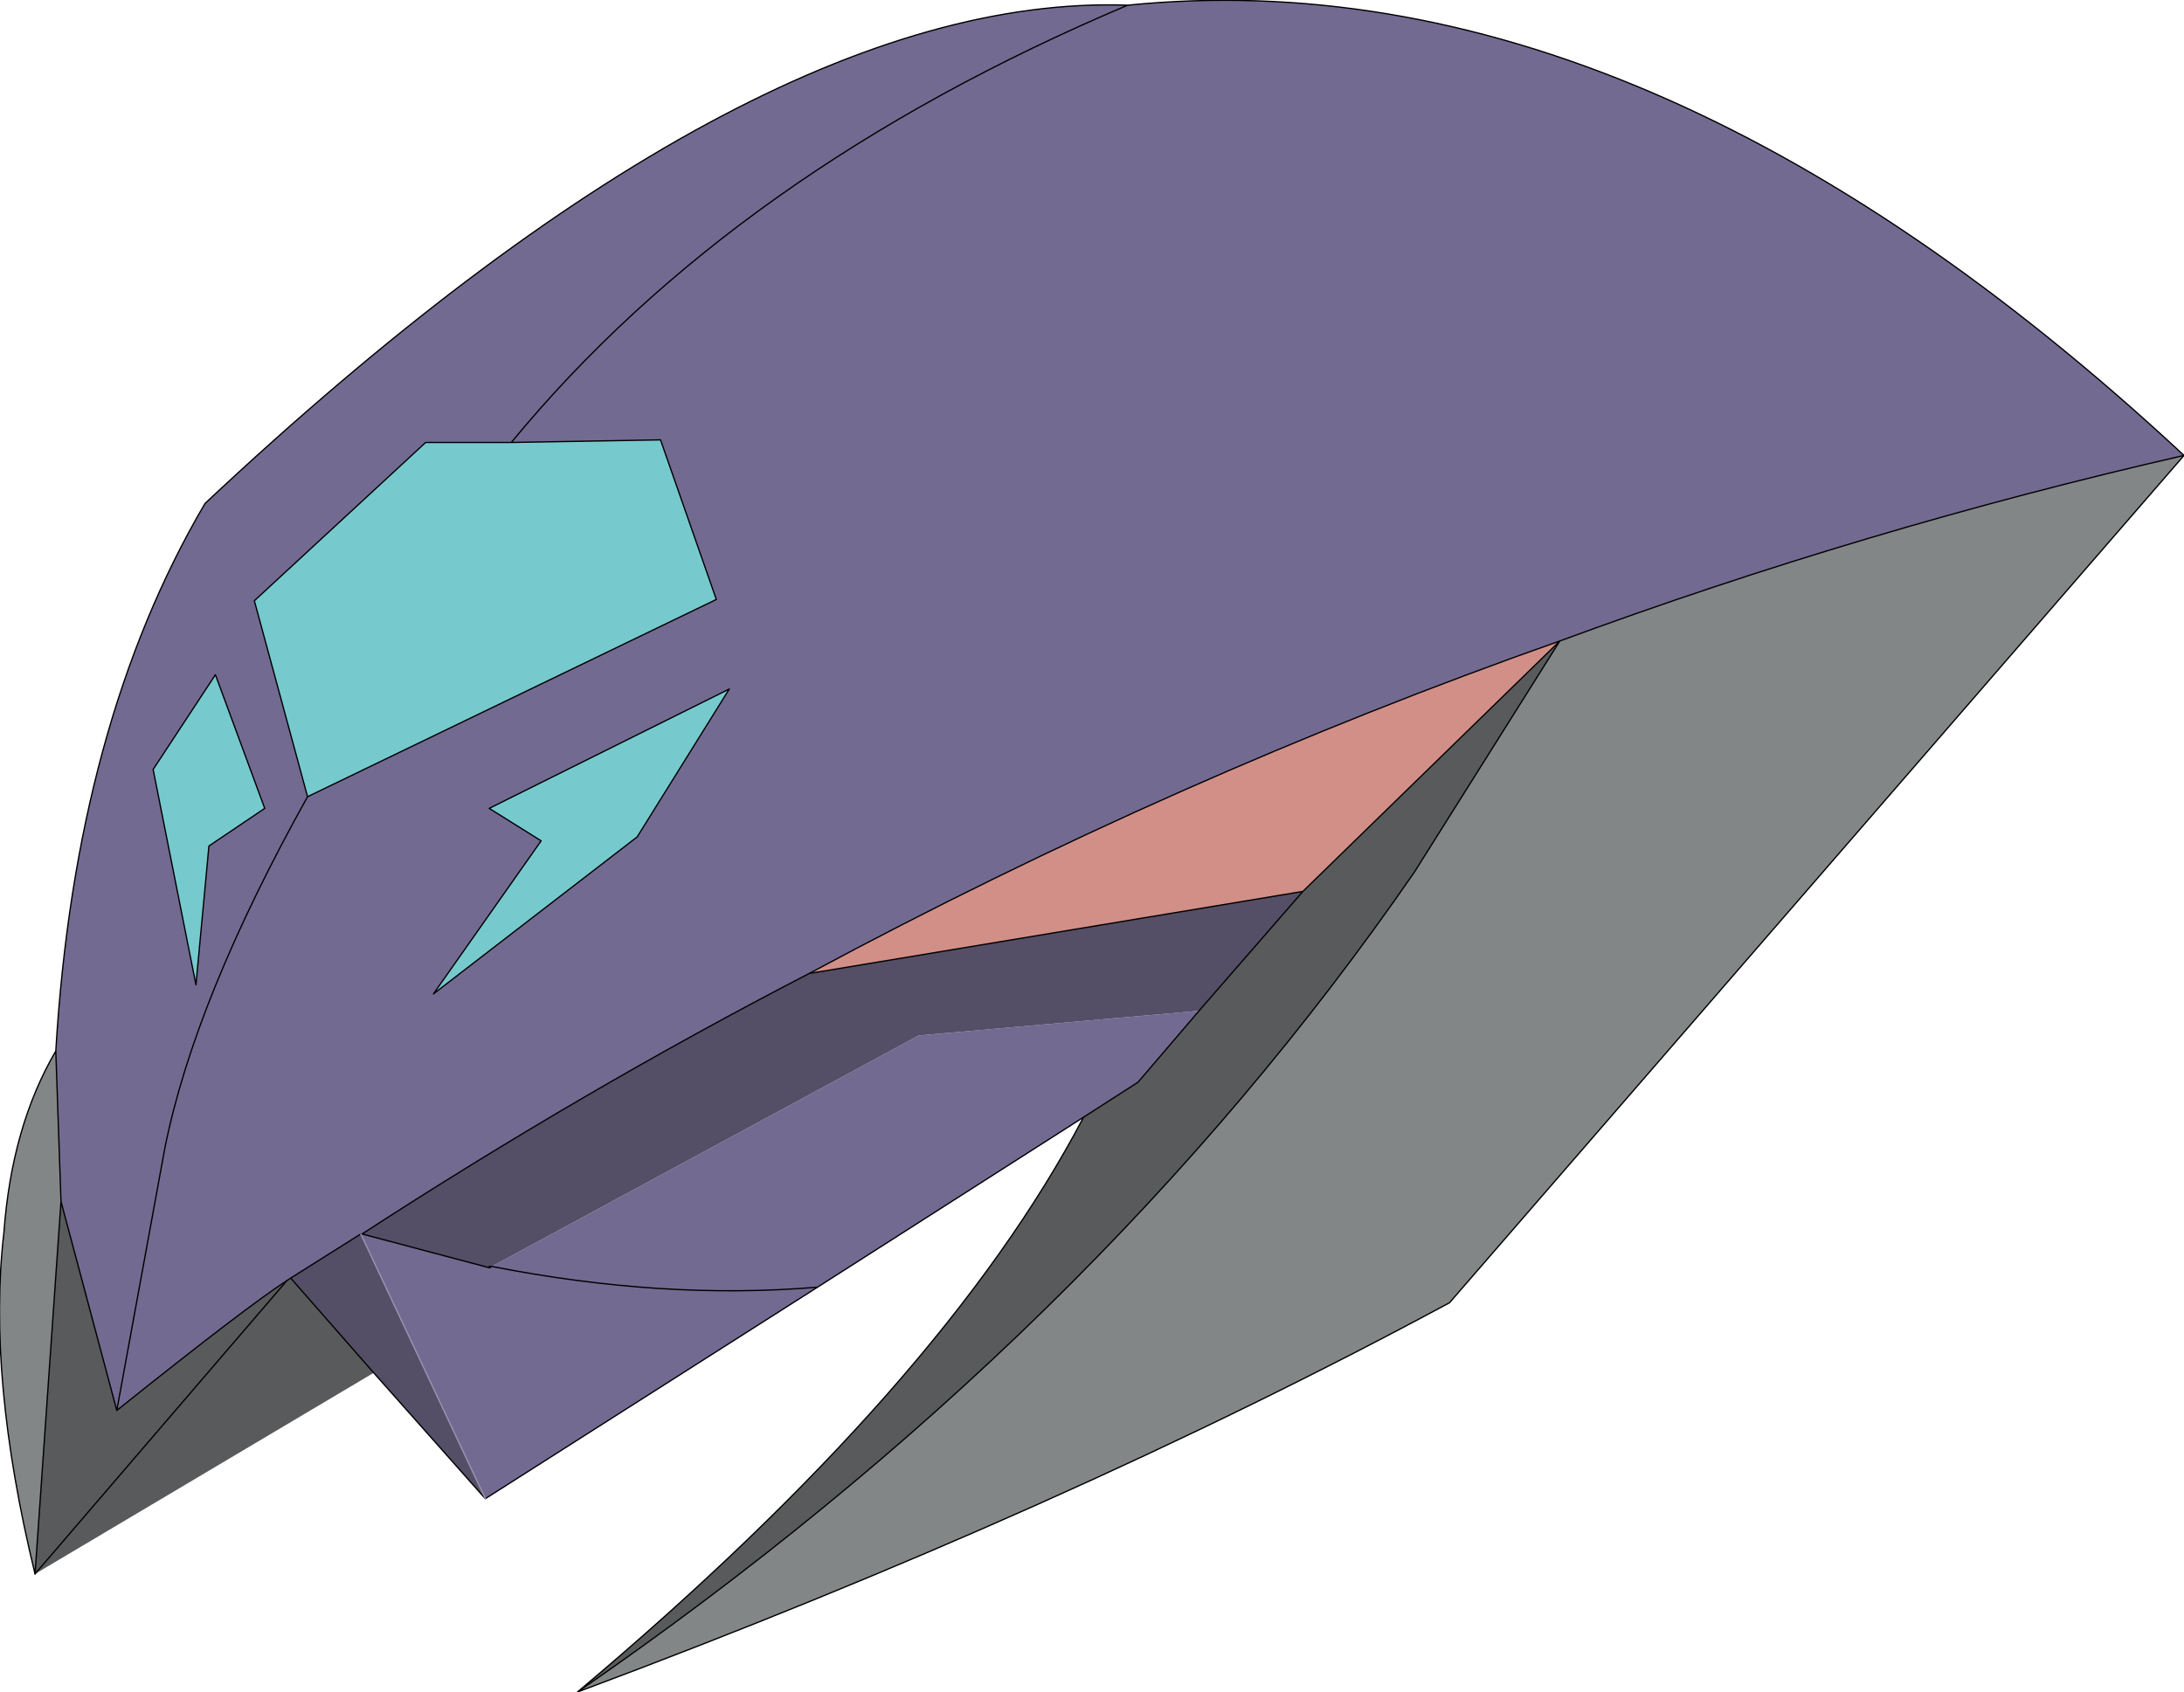 <?xml version="1.0" encoding="UTF-8" standalone="no"?>
<svg xmlns:xlink="http://www.w3.org/1999/xlink" height="65.2px" width="84.15px" xmlns="http://www.w3.org/2000/svg">
  <g transform="matrix(1.0, 0.0, 0.0, 1.0, 44.9, 31.0)">
    <path d="M-25.2 -13.95 L-19.45 -14.05 -17.3 -7.9 -33.05 -0.3 -35.1 -7.85 -28.5 -13.95 -25.2 -13.95 M-36.6 -5.0 L-34.7 0.15 -36.85 1.6 -37.35 6.95 -39.0 -1.35 -36.6 -5.0 M-24.05 1.4 L-26.05 0.15 -16.8 -4.45 -20.35 1.25 -28.2 7.3 -24.05 1.4" fill="#76cace" fill-rule="evenodd" stroke="none"/>
    <path d="M39.25 -13.45 Q27.0 -10.65 15.2 -6.3 0.45 -1.1 -13.7 6.5 -22.4 11.0 -30.95 16.55 L-31.0 16.55 -30.95 16.55 -26.05 17.85 -26.0 17.85 -26.05 17.8 -25.95 17.8 -9.5 8.9 1.3 7.95 -1.05 10.7 -3.15 12.05 -13.4 18.6 Q-19.35 19.1 -25.95 17.8 -19.35 19.1 -13.4 18.6 L-26.2 26.75 -31.0 16.55 -33.7 18.25 -33.85 18.35 Q-35.4 19.35 -40.4 23.35 L-38.55 13.25 Q-37.4 7.5 -33.05 -0.3 -37.4 7.5 -38.55 13.25 L-40.4 23.35 -42.55 15.3 -42.75 9.5 Q-42.0 -3.1 -37.0 -11.6 -16.0 -31.3 -1.45 -30.8 18.45 -32.8 39.25 -13.45 M-25.2 -13.95 Q-16.6 -24.4 -1.45 -30.8 -16.6 -24.4 -25.2 -13.95 L-28.5 -13.95 -35.1 -7.85 -33.05 -0.3 -17.3 -7.9 -19.45 -14.05 -25.2 -13.95 M-36.6 -5.0 L-39.0 -1.35 -37.35 6.95 -36.85 1.6 -34.7 0.15 -36.6 -5.0 M-24.05 1.4 L-28.2 7.3 -20.35 1.25 -16.8 -4.45 -26.05 0.15 -24.05 1.4" fill="#736a92" fill-rule="evenodd" stroke="none"/>
    <path d="M-13.7 6.5 Q0.45 -1.1 15.2 -6.3 L5.3 3.35 -13.65 6.5 -13.7 6.5" fill="#d28f87" fill-rule="evenodd" stroke="none"/>
    <path d="M15.2 -6.3 Q27.0 -10.65 39.25 -13.45 L10.95 19.2 Q-3.9 27.2 -22.65 34.2 -2.7 20.45 9.6 2.6 L15.2 -6.3 M-42.75 9.5 L-42.55 15.3 -43.55 29.65 Q-45.4 22.05 -44.75 16.5 -44.45 12.4 -42.75 9.5" fill="#828687" fill-rule="evenodd" stroke="none"/>
    <path d="M-33.7 18.25 L-31.0 16.55 -26.2 26.75 -30.5 21.9 -33.7 18.25 M-30.95 16.55 Q-22.4 11.0 -13.7 6.5 L-13.65 6.5 5.3 3.35 1.3 7.95 -9.5 8.9 -25.95 17.8 -26.05 17.8 -26.05 17.85 -30.95 16.55" fill="#544e66" fill-rule="evenodd" stroke="none"/>
    <path d="M-40.4 23.35 Q-35.4 19.35 -33.85 18.35 L-33.7 18.25 -30.5 21.9 -43.55 29.65 -42.55 15.3 -40.4 23.35 M15.2 -6.3 L9.6 2.6 Q-2.7 20.45 -22.65 34.2 -8.55 22.35 -3.15 12.05 L-1.05 10.7 1.3 7.95 5.3 3.35 15.2 -6.3 M-33.85 18.35 L-43.55 29.65 -33.85 18.35" fill="#585a5b" fill-rule="evenodd" stroke="none"/>
    <path d="M15.2 -6.3 Q27.0 -10.65 39.25 -13.45 18.45 -32.8 -1.45 -30.8 -16.6 -24.4 -25.2 -13.95 L-19.45 -14.05 -17.3 -7.9 -33.05 -0.3 Q-37.4 7.5 -38.55 13.25 L-40.4 23.35 Q-35.4 19.35 -33.85 18.35 L-33.7 18.25 -31.0 16.55 -30.95 16.55 Q-22.4 11.0 -13.7 6.5 0.45 -1.1 15.2 -6.3 L9.6 2.6 Q-2.7 20.45 -22.65 34.2 -3.9 27.2 10.95 19.2 L39.25 -13.45 M5.3 3.35 L1.3 7.95 -1.05 10.7 -3.15 12.05 Q-8.55 22.35 -22.65 34.2 M15.2 -6.3 L5.3 3.35 -13.65 6.5 -13.7 6.5 M-33.05 -0.3 L-35.1 -7.85 -28.5 -13.95 -25.2 -13.95 M-36.6 -5.0 L-34.7 0.15 -36.85 1.6 -37.35 6.95 -39.0 -1.35 -36.6 -5.0 M-1.45 -30.8 Q-16.0 -31.3 -37.0 -11.6 -42.0 -3.1 -42.75 9.5 L-42.55 15.3 -40.4 23.35 M-13.4 18.6 L-3.15 12.05 M-24.05 1.4 L-28.2 7.3 -20.35 1.25 -16.8 -4.45 -26.05 0.15 -24.05 1.4 M-30.5 21.9 L-33.7 18.25 M-26.05 17.85 L-26.0 17.85 -26.05 17.8 -25.95 17.8 Q-19.35 19.1 -13.4 18.6 L-26.2 26.75 -30.5 21.9 M-26.05 17.85 L-30.95 16.55 M-42.55 15.3 L-43.55 29.65 Q-45.4 22.05 -44.75 16.5 -44.45 12.4 -42.75 9.5" fill="none" stroke="#000000" stroke-linecap="round" stroke-linejoin="round" stroke-width="0.05"/>
    <path d="M-26.2 26.75 L-31.0 16.55" fill="none" stroke="#9893ae" stroke-linecap="round" stroke-linejoin="round" stroke-width="0.05"/>
    <path d="M-43.55 29.65 L-33.85 18.35" fill="none" stroke="#000000" stroke-linecap="round" stroke-linejoin="round" stroke-width="0.05"/>
  </g>
</svg>
